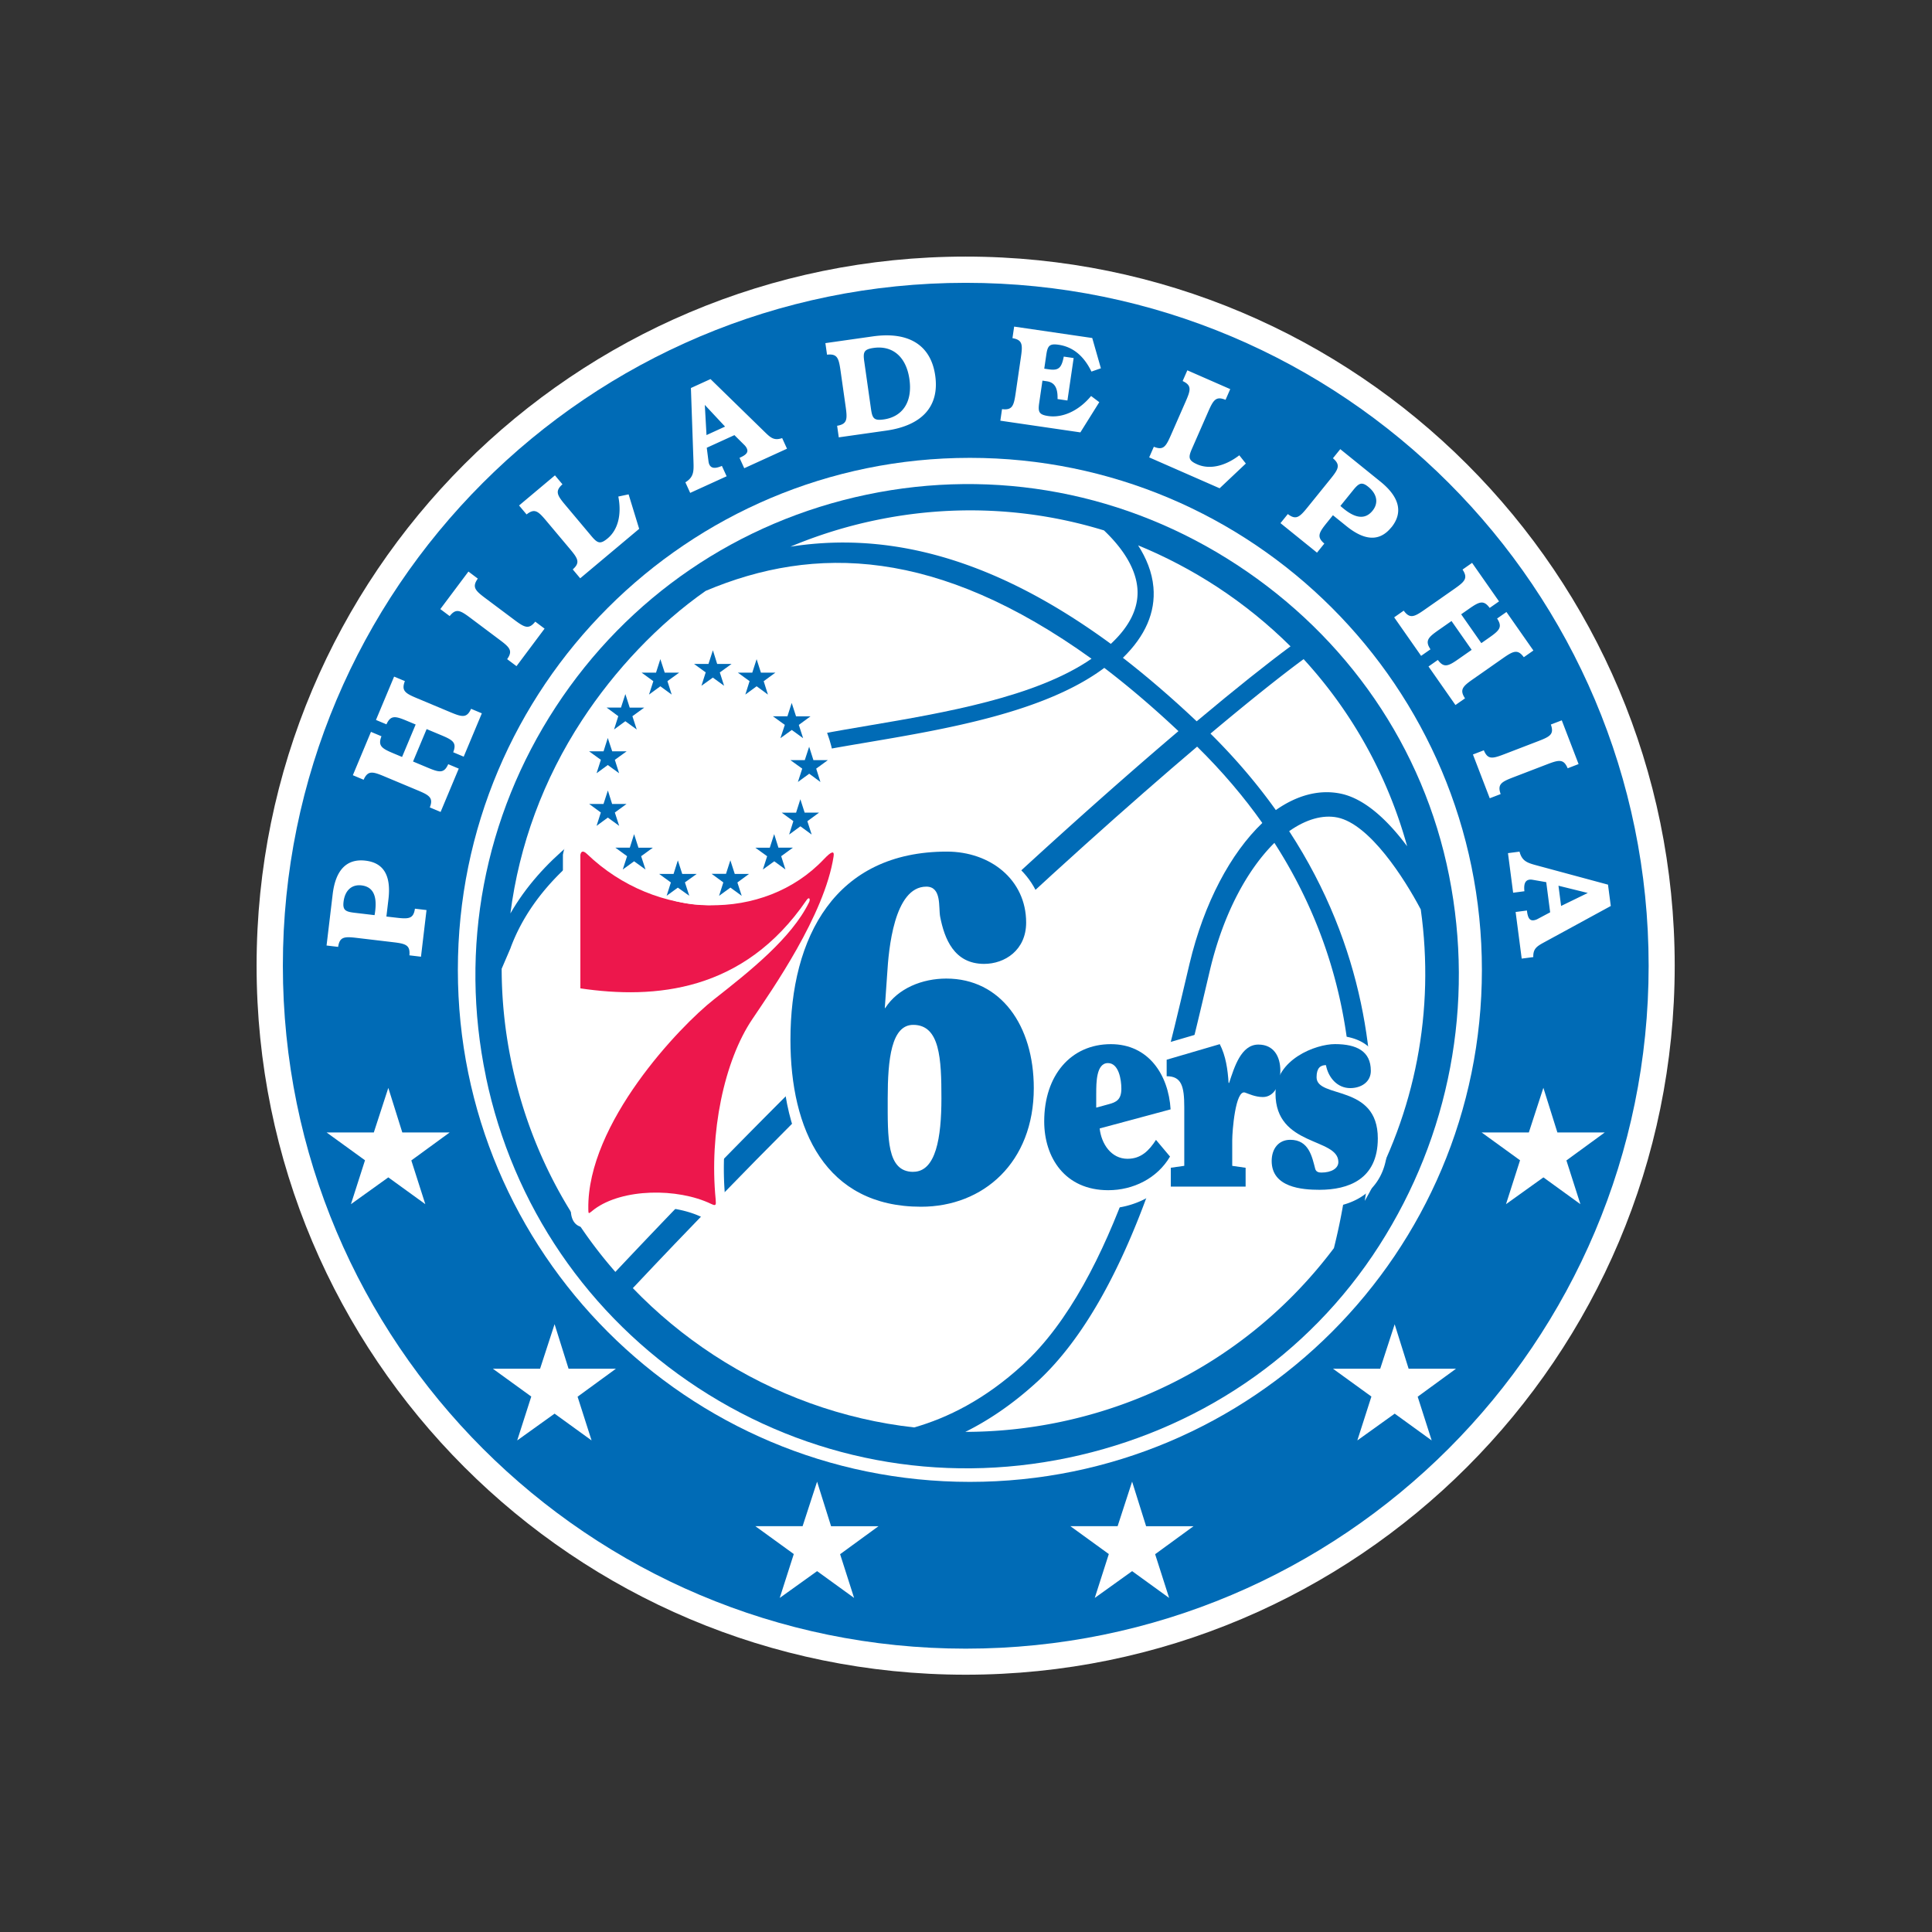 <svg width="512" height="512" xmlns="http://www.w3.org/2000/svg"><rect width="100%" height="100%" fill="#333333" stroke="none"/><g fill="none" fill-rule="evenodd"><path d="M443.815 255.908c0 103.778-84.13 187.907-187.907 187.907C152.128 443.815 68 359.685 68 255.908 68 152.128 152.13 68 255.908 68c103.778 0 187.907 84.13 187.907 187.908" fill="#FFF"/><path d="M436.907 255.933c0 99.95-81.024 180.976-180.976 180.976-99.95 0-180.97-81.03-180.97-180.98S155.98 74.95 255.93 74.95c99.953 0 180.977 81.027 180.977 180.976" fill="#006BB6"/><path d="M102.908 288.307l3.706 11.806h12.553l-10.162 7.414 3.708 11.59-9.805-7.1-9.904 7.1 3.726-11.63-10.178-7.374h12.514l3.842-11.806zm306.112 0l3.704 11.806h12.553l-10.162 7.414 3.708 11.59-9.804-7.1-9.91 7.1 3.72-11.63-10.18-7.374h12.51l3.843-11.806zM146.97 350.92l3.705 11.806h12.553l-10.162 7.414 3.708 11.59-9.804-7.1-9.905 7.1 3.727-11.63-10.18-7.374h12.515l3.843-11.806zm222.625 0l3.706 11.806h12.56l-10.16 7.414 3.71 11.59-9.8-7.1-9.903 7.1 3.728-11.63-10.18-7.374h12.516l3.84-11.806zM216.54 392.663l3.706 11.806H232.8l-10.163 7.41 3.708 11.59-9.805-7.1-9.904 7.1 3.726-11.63-10.178-7.38h12.513l3.843-11.81zm83.487 0l3.706 11.806h12.553l-10.162 7.41 3.708 11.59-9.805-7.1-9.904 7.1 3.726-11.63-10.18-7.38h12.51l3.84-11.81z" fill="#FFF"/><path d="M392.718 257.026c0 74.94-60.75 135.688-135.688 135.688-74.94 0-135.693-60.75-135.693-135.688 0-74.94 60.752-135.69 135.693-135.69 74.937 0 135.688 60.75 135.688 135.69" fill="#FFF"/><path d="M128.768 285.368c7.12 34.085 27.098 63.363 56.23 82.437 29.145 19.064 63.965 25.646 98.057 18.522 34.08-7.118 63.652-26.9 82.436-56.218 18.7-29.18 25.3-64 18.53-98.06-6.78-34.1-27.09-63.3-56.25-82.38-29.18-19.11-63.99-25.71-98.02-18.6-34.08 7.12-63.37 27.1-82.44 56.23-19.06 29.14-25.65 63.96-18.53 98.054" fill="#006BB6"/><path d="M301.418 155.87c.432 5.07-1.94 10.025-7.035 14.763-24.454-17.935-47.747-26.773-70.603-26.857a90.296 90.296 0 00-14.32 1.102 123.07 123.07 0 0122.576-7.018c20.41-4.264 41.116-3.258 60.538 2.707 4.223 4.02 8.327 9.392 8.844 15.303m-26.626 210.38c25.704-23.59 37.62-74.177 44.733-104.4l1.114-4.727c3.65-15.39 10.13-26.86 17.09-33.75 25.78 40.048 22.29 81.43 15.77 107.395-17.82 23.712-43.31 39.96-72.61 46.084a123.37 123.37 0 01-25.06 2.61c6.1-3.037 12.48-7.286 18.95-13.21m45.994-171.826c10.422-8.747 18.812-15.417 24.698-19.75 12.89 14.047 22.28 30.944 27.44 49.593-4.82-6.45-10.97-12.58-17.63-13.95-5.74-1.18-11.64.47-17.17 4.36-4.862-6.82-10.6-13.61-17.322-20.27m-185.466 56.745c11.865-31.868 55.38-44.87 71.76-49.764l.728-.22c5.38-1.61 13.09-2.92 22.03-4.432 21.11-3.574 47.12-8.017 62.81-19.744 6.36 4.856 12.91 10.422 19.65 16.764-35.56 30.198-90.53 80.942-149.22 143.312-13.67-15.602-23.17-34.543-27.52-55.415-1.74-8.3-2.6-16.64-2.614-24.924 1.39-3.23 2.377-5.53 2.39-5.57" fill="#FFF"/><path d="M317.14 191.158c-6.61-6.238-13.124-11.847-19.557-16.833 5.948-5.798 8.668-12.075 8.086-18.7-.35-4.03-1.92-7.763-4.06-11.097 7.23 2.96 14.24 6.637 20.94 11.01 7.08 4.643 13.58 9.92 19.45 15.75-6.17 4.55-14.59 11.25-24.87 19.87m-27.871-16.586c-14.76 10.187-39.152 14.33-59.024 17.7-9.118 1.55-16.99 2.88-22.703 4.593l-.72.217c-15.7 4.69-55.25 16.528-71.55 44.992 2.32-18.08 8.72-35.54 19-51.24 8.66-13.23 20.16-25.446 32.75-34.246 28.93-12.214 61.403-11.38 102.26 17.984m65.167 42.076c8.537 1.758 17.713 16.087 22.08 24.36 3.76 26.798-1.4 53.722-14.84 77.246.66-4.14 1.2-8.502 1.538-13.068 1.71-22.87-1.41-54.038-21.572-84.918 4.462-3.154 8.933-4.413 12.794-3.62m-37.185-18.783c6.732 6.632 12.453 13.402 17.274 20.23-8.344 7.97-15.445 21.137-19.285 37.293l-1.12 4.745c-6.97 29.595-18.626 79.132-43.06 101.543-10.092 9.25-19.99 14.086-28.785 16.61-18.78-2.095-36.938-8.59-53.208-19.23-7.86-5.142-15-11.083-21.36-17.688 59.23-62.963 114.43-113.698 149.54-143.503" fill="#FFF"/><path d="M290.626 293.15l3.304-.903c1.992-.524 3.354-1.204 3.354-4.107 0-2.4-.677-6.79-3.56-6.79-3.098 0-3.098 5.206-3.098 8.035v3.766zm-41.423-1.61c0-10.443-.378-19.466-7.47-19.466-5.772 0-6.762 9.023-6.762 19.465 0 10.43-.3 19.48 6.77 19.48 6.02 0 7.47-9.05 7.47-19.49" fill="#FFF"/><path d="M290.626 293.15l3.304-.903c1.992-.524 3.354-1.204 3.354-4.107 0-2.4-.677-6.79-3.56-6.79-3.098 0-3.098 5.206-3.098 8.035v3.766zm-56.156-25.986h-.134.255c3.41-5.292 9.88-7.817 16.2-7.817 14.36 0 23.17 12.367 23.17 29.022 0 19.71-13.37 31.44-29.86 31.44-25.405 0-34.626-20.49-34.626-44.22 0-27.33 11.874-49.91 41.454-49.91 11.516 0 21.008 7.45 21.008 18.8 0 7.36-5.7 10.96-11.13 10.96-7.98 0-10.52-6.68-11.656-12.506-.47-2.49.46-7.966-3.67-7.966-8.584 0-9.99 16.835-10.36 23.024l-.63 9.16z" fill="#FFF"/><path d="M249.203 291.54c0-10.443-.378-19.466-7.47-19.466-5.772 0-6.762 9.023-6.762 19.465 0 10.43-.3 19.48 6.77 19.48 6.02 0 7.47-9.05 7.47-19.49M99.444 241.303c.484-4.11-.717-6.317-3.64-6.665-2.555-.3-4.394 1.283-4.76 4.355-.26 2.185.515 2.614 2.848 2.892l5.368.635c.086-.4.135-.81.184-1.217m-2.565-13.218c4.81.57 6.81 3.96 6.06 10.254l-.54 4.55 2.59.3c3.33.39 4.58.32 4.97-2.38l3.072.364-1.466 12.364-3.07-.366c.244-2.71-.95-3.08-4.285-3.476l-9.623-1.14c-3.33-.396-4.58-.32-4.975 2.375l-3.072-.363L88.16 237c.776-6.515 3.76-9.502 8.717-8.915M113.9 213.99c.984-2.54-.065-3.222-3.158-4.516l-8.945-3.745c-3.093-1.3-4.315-1.57-5.435.91l-2.853-1.2 4.8-11.49 2.78 1.167c-.98 2.54.065 3.223 3.16 4.52l2.304.964 3.6-8.6-2.306-.963c-3.09-1.295-4.31-1.562-5.434.917l-2.78-1.16 4.81-11.488 2.855 1.19c-.983 2.544.067 3.226 3.163 4.52l8.94 3.746c3.094 1.293 4.318 1.562 5.438-.92l2.853 1.197-4.807 11.485-2.78-1.168c.984-2.54-.064-3.22-3.16-4.517l-3.884-1.625-3.602 8.594 3.89 1.63c3.097 1.3 4.32 1.57 5.434-.92l2.79 1.17-4.81 11.49-2.856-1.197zm12.722-60.65c-1.57 2.224-.718 3.14 1.967 5.153l7.76 5.81c2.69 2.014 3.8 2.57 5.5.437l2.47 1.855-7.44 9.942-2.48-1.853c1.57-2.226.7-3.112-1.99-5.125l-7.76-5.82c-2.69-2.01-3.79-2.6-5.48-.47l-2.48-1.855 7.45-9.945 2.474 1.858zm27.154-.07l-1.99-2.37c2.036-1.81 1.39-2.87-.767-5.44l-6.24-7.43c-2.16-2.572-3.09-3.395-5.23-1.7l-1.99-2.372 9.51-7.983 1.99 2.37c-2.037 1.807-1.42 2.895.74 5.464l6.95 8.28c1.608 1.91 2.346 2.22 4.32.56 2.63-2.21 3.74-6.16 2.793-11.06l2.724-.58 2.802 9.14-15.63 13.11zm38.374-40.216l-5.368-5.75.45 7.995 4.92-2.25zm-9.236 17.58l-1.282-2.815c2.335-1.44 2.224-3.03 2.138-5.74l-.672-19.25 5.194-2.37 14.34 13.99c1.63 1.59 2.517 2.372 4.65 1.65l1.285 2.812-11.333 5.173-1.252-2.75c.065-.03.167-.075.234-.108 1.56-.714 2.155-1.39 1.705-2.376-.15-.34-.38-.65-.66-.923l-2.63-2.613-7.33 3.343.46 3.603c.04.27.1.57.21.81.497 1.083 1.56 1.17 3.34.4l1.255 2.748-9.64 4.396zm47.911-22.24c.355 2.475.784 3.13 3.372 2.762 4.984-.71 7.667-4.63 6.813-10.65-.853-6.024-4.52-9.008-9.508-8.3-2.585.368-2.815 1.117-2.465 3.594l1.788 12.594zm-8.977 4.44c2.683-.456 2.734-1.706 2.264-5.03l-1.364-9.604c-.475-3.326-.867-4.51-3.576-4.202l-.436-3.066 12.558-1.786c9.642-1.368 15.42 2.408 16.548 10.387 1.14 8.015-3.32 13.21-12.998 14.585l-12.56 1.783-.436-3.06zm43.714-4.407c2.704.32 3.105-.865 3.59-4.185l1.4-9.59c.485-3.32.443-4.57-2.24-5.04l.448-3.06 20.695 3.024 2.293 8.024-2.502.874c-2.027-4.174-4.92-6.556-8.72-7.112-2.472-.362-2.908.327-3.262 2.762l-.525 3.578 1.18.174c2.61.383 3.4-.334 3.99-3.372l2.62.383-1.65 11.25-2.62-.38c.09-2.928-.75-4.407-2.82-4.71l-1.18-.173-.85 5.828c-.36 2.435-.13 3.186 2.38 3.553 3.685.538 7.98-1.245 11.36-5.308l2.17 1.635-5.01 8.007-21.21-3.1.446-3.07zm38.978 12.799l1.238-2.834c2.526 1.025 3.19-.028 4.536-3.1l3.894-8.877c1.345-3.073 1.667-4.274-.796-5.436l1.243-2.84 11.368 4.98-1.24 2.84c-2.524-1.03-3.222.01-4.57 3.08l-4.34 9.9c-1 2.29-.944 3.08 1.412 4.12 3.14 1.37 7.178.62 11.143-2.4l1.732 2.18-6.947 6.56-18.673-8.19zm51.62 13.65c3.22 2.6 5.727 2.76 7.582.468 1.614-2 1.257-4.404-1.155-6.35-1.707-1.38-2.483-.952-3.96.873l-3.403 4.206c.3.286.617.545.937.803m12.56 4.872c-3.05 3.77-6.98 3.657-11.91-.327l-3.57-2.88-1.64 2.03c-2.1 2.61-2.71 3.71-.64 5.48l-1.94 2.41-9.68-7.822 1.945-2.407c2.165 1.654 3.11.837 5.22-1.774l6.096-7.54c2.11-2.61 2.71-3.707.64-5.476l1.946-2.41 10.64 8.6c5.107 4.124 6.048 8.24 2.908 12.127m3.276 22.087c1.62 2.187 2.757 1.665 5.507-.26l7.95-5.558c2.74-1.925 3.62-2.81 2.12-5.086l2.53-1.776 7.14 10.21-2.477 1.73c-1.62-2.187-2.76-1.665-5.508.26l-2.05 1.43 5.343 7.642 2.047-1.433c2.75-1.923 3.63-2.813 2.134-5.088l2.476-1.73 7.14 10.206-2.536 1.776c-1.62-2.19-2.76-1.67-5.51.25l-7.946 5.56c-2.75 1.92-3.63 2.81-2.13 5.09l-2.537 1.77-7.137-10.21 2.476-1.736c1.62 2.19 2.76 1.667 5.507-.258l3.457-2.418-5.343-7.64-3.45 2.413c-2.75 1.926-3.63 2.814-2.13 5.09l-2.477 1.73-7.14-10.206 2.54-1.775zm43.44 41.768c-1.05-2.516-2.278-2.284-5.41-1.078l-9.054 3.478c-3.135 1.206-4.202 1.855-3.298 4.425l-2.89 1.11-4.456-11.6 2.89-1.11c1.05 2.51 2.262 2.24 5.398 1.04l9.05-3.48c3.138-1.21 4.22-1.83 3.31-4.39l2.894-1.11 4.455 11.59-2.88 1.11zm-1.742 36.476l7.073-3.444-7.77-1.918.697 5.362zm-14.09-13.996l3.072-.4c.682 2.655 2.234 3.016 4.85 3.728l18.596 5.02.74 5.657-17.595 9.59c-2 1.09-3.008 1.71-2.943 3.95l-3.07.4-1.612-12.353 2.996-.39.033.26c.222 1.7.7 2.47 1.77 2.326.372-.05.732-.17 1.084-.37l3.27-1.74-1.04-7.99-3.58-.624c-.26-.04-.57-.075-.83-.04-1.18.153-1.58 1.145-1.37 3.072l-2.99.39-1.37-10.502zm-67.164 46.78c-2.817 0-4.907 1.224-6.493 2.982a21.71 21.71 0 00-.54-1.136l-1.362-2.646-19.52 5.718v10.677h3.61c.35 0 .55.04.59.01.17.3.48 1.3.48 4.58v12.41l-3.57.503v11.734h27.037v-11.73l-3.55-.505v-3.64c0-2.105.437-6.073.986-8.4.997.293 2.2.54 3.53.54 4.848 0 8.234-4.358 8.234-10.597 0-6.29-3.787-10.52-9.42-10.52" fill="#FFF"/><path d="M366.17 286.732c-.234-.89-.315-1.222-.315-1.702 0-3.198-1.276-10.637-13.1-10.637-6.545 0-19.37 5.037-19.37 16.676 0 4.32 1.286 7.46 3.136 9.81-2.56 1.51-4.15 4.42-4.15 8.07 0 4.2 2.12 11.24 16.28 11.24 12.11 0 19.06-6.28 19.06-17.23 0-10.435-.92-13.93-1.53-16.24M222.55 223.875a3.882 3.882 0 00-2.95-1.352c-1.784 0-3.206 1.125-4.92 2.936-5.765 6.08-13.557 9.3-22.536 9.3-11.77 0-24.157-5.41-33.985-14.84-.8-.77-1.83-1.19-2.9-1.19-4.8 0-6.07 7.72-6.08 7.8l-.02 38.7 3.08.452c11.7 1.73 21.73 1.38 30.91-1.097-9.91 8.872-32.21 32.99-31.88 56 .05 4.24 2.68 4.697 3.8 4.697 1.4 0 2.32-.75 2.93-1.24.162-.135.37-.3.614-.488 3.17-2.35 8.33-3.696 14.156-3.696 4.816 0 9.59.96 13.13 2.66.67.31 1.46.64 2.428.64a3.84 3.84 0 002.883-1.26c1.258-1.37 1.105-3.06 1-4.205-1.632-16.677 2.04-34.934 9.15-45.44l1.07-1.58c6.05-8.954 18.64-27.585 21.016-42.97.24-1.574-.063-2.865-.9-3.844m75.241 80.916c-1.36 0-2.29-.86-2.894-1.918l6.934-1.867c-1.967 2.35-3.48 3.62-4.04 3.78zm15.166-6.78l-.176-2.934a28.464 28.464 0 00-.85-5.473l-.13-3.363-.62.963c-2.92-7.887-9.47-12.794-17.83-12.794-12.526 0-21.273 9.902-21.273 24.078 0 10.87 6.363 21.84 20.58 21.84 8.136 0 15.6-4.1 19.476-10.69l.533-.91-.403-10.52.693-.183z" fill="#FFF"/><path d="M267.4 263.157c-.71-1.01-1.507-2.136-2.165-3.13 6.15-1.232 11.572-6.074 11.572-14.253 0-12.77-10.58-22.4-24.61-22.4-28.213 0-45.056 20.002-45.056 53.507 0 30.4 13.94 47.82 38.23 47.82 19.71 0 33.47-14.41 33.47-35.04 0-10.27-6.88-20.03-11.44-26.49" fill="#FFF"/><path d="M290.514 289.765c0-2.83 0-8.035 3.1-8.035 2.88 0 3.558 4.39 3.558 6.79 0 2.904-1.36 3.583-3.353 4.107l-3.31.904v-3.76zm8.307 17.328c-4.38 0-6.95-3.996-7.4-8.04l18.8-5.06c-.55-9.167-5.86-17.28-15.83-17.28-10.62 0-17.664 8.278-17.664 20.473 0 9.53 5.463 18.23 16.973 18.23 6.58 0 12.96-3.112 16.37-8.917l-3.72-4.42c-1.814 2.81-3.93 5.01-7.52 5.01z" fill="#006BB6"/><path d="M330.102 314.46h-19.825v-5l3.567-.502V293.41c0-5.546-.728-8.2-4.666-8.2v-4.375l14.074-4.123c1.61 3.128 2.108 6.722 2.338 10.27h.14c1.404-4.225 3.164-10.16 7.76-10.16 4.03 0 5.814 3.11 5.814 6.912 0 3.85-1.683 6.99-4.628 6.99-2.027 0-3.753-.854-4.72-1.18-2.574-.873-3.402 10.323-3.402 12.647v6.77l3.548.51v5z" fill="#006BB6"/><path d="M363.288 283.745c0 3.08-2.656 4.615-5.46 4.615-3.413 0-5.813-2.764-6.44-6.092-1.45 0-2.483.747-2.483 3.214 0 5.754 16.23 1.654 16.23 16.205 0 10.907-7.88 13.622-15.458 13.622-4.61 0-12.67-.61-12.67-7.64 0-3.18 1.77-5.61 4.936-5.61 4.926 0 5.772 4.51 6.603 7.7.236.84.964.98 1.648.98 2.6 0 4.485-1.08 4.485-2.79 0-6.53-16.66-4-16.66-18.18 0-9.008 10.64-13.07 15.76-13.07 5.83 0 9.5 1.953 9.5 7.03m-121.262 26.824c-7.064 0-6.765-9.05-6.765-19.484 0-10.45.99-19.47 6.765-19.47 7.09 0 7.47 9.02 7.47 19.46 0 10.43-1.457 19.48-7.47 19.48m8.768-51.208c-6.317 0-12.79 2.525-16.194 7.817h-.25.14l.64-9.16c.37-6.19 1.775-23.02 10.36-23.02 4.13 0 3.2 5.474 3.667 7.963 1.137 5.827 3.676 12.508 11.656 12.508 5.436 0 11.134-3.6 11.134-10.96 0-11.346-9.49-18.797-21.008-18.797-29.58 0-41.456 22.573-41.456 49.905 0 23.73 9.22 44.21 34.625 44.21 16.495 0 29.866-11.73 29.866-31.44 0-16.66-8.81-29.025-23.17-29.025" fill="#006BB6"/><path d="M153.804 226.704v35.223c19.732 2.913 43.282.98 59.93-23.368.698-1.04 1.11-.31.66.59-4.65 9.47-15.65 18.22-25.16 25.68-9.142 7.163-33.65 32.89-33.325 55.503.02 1.737.07 1.26 1.6.123 7.44-5.52 22.01-5.697 30.95-1.41 1.25.585 1.342.41 1.2-1.203-1.72-17.532 2.22-36.69 9.742-47.8 5.172-7.706 19.11-27.53 21.51-43.085.247-1.615-.583-1.36-2.596.76-15.79 16.676-44.33 16.27-62.746-1.398-1.16-1.123-1.68-.62-1.78.37" fill="#ED174C"/><path d="M221.338 206.123c0 18.65-15.118 33.767-33.767 33.767-18.65 0-33.76-15.117-33.76-33.767 0-18.65 15.12-33.767 33.77-33.767s33.77 15.118 33.77 33.767" fill="#FFF"/><path d="M188.932 172.356l1.127 3.597h3.81l-3.11 2.25 1.133 3.533-2.975-2.163-3.024 2.163 1.127-3.548-3.084-2.235h3.814l1.166-3.597zm20.871 13.914l1.158 3.57h3.83l-3.1 2.262 1.14 3.527-3-2.18-3.016 2.18 1.17-3.53-3.146-2.27h3.836l1.142-3.57zm-9.297-11.595l1.148 3.583h3.834l-3.103 2.263 1.125 3.55-2.994-2.2-2.994 2.2 1.125-3.56-3.1-2.25h3.814l1.15-3.58zm13.917 23.19l1.145 3.583h3.815l-3.082 2.247 1.12 3.54-2.97-2.19-3 2.19 1.15-3.54-3.125-2.247h3.798l1.168-3.583zm-2.331 13.915l1.148 3.573h3.824l-3.103 2.277 1.14 3.534-2.99-2.184-2.98 2.184 1.117-3.553-3.09-2.25h3.814l1.136-3.57zm-6.927 9.275l1.127 3.585h3.836l-3.105 2.26 1.127 3.526-2.964-2.175-3.017 2.18 1.13-3.52-3.13-2.26h3.833l1.15-3.58zm-11.605 6.957l1.156 3.583h3.796l-3.094 2.27 1.146 3.544-2.994-2.19-3.005 2.18 1.127-3.55-3.103-2.27h3.81l1.15-3.583zm-27.837-44.062l-1.157 3.57h-3.805l3.09 2.273-1.12 3.53 2.99-2.192 3.02 2.2-1.146-3.53 3.125-2.27h-3.84l-1.145-3.57zm9.277-9.275l-1.148 3.583h-3.815l3.105 2.263-1.146 3.55 3.004-2.2 3.005 2.2-1.127-3.56 3.103-2.25h-3.82l-1.16-3.58zm-13.926 20.871l-1.127 3.567h-3.824l3.114 2.25-1.138 3.552 2.97-2.173 3 2.173-1.13-3.553 3.12-2.25h-3.815l-1.187-3.566zm.03 13.914l-1.167 3.595h-3.814l3.105 2.268-1.13 3.538 2.985-2.19 3.006 2.19-1.15-3.54 3.1-2.26h-3.82l-1.13-3.59zm6.938 11.595l-1.136 3.588h-3.826l3.103 2.258-1.146 3.53 3.005-2.18 3.027 2.19-1.16-3.54 3.1-2.25h-3.81l-1.16-3.58zm11.596 6.957l-1.137 3.592h-3.82l3.11 2.26-1.123 3.524 2.964-2.154 3.033 2.154-1.153-3.55 3.12-2.234h-3.83l-1.16-3.592z" fill="#006BB6"/></g></svg>